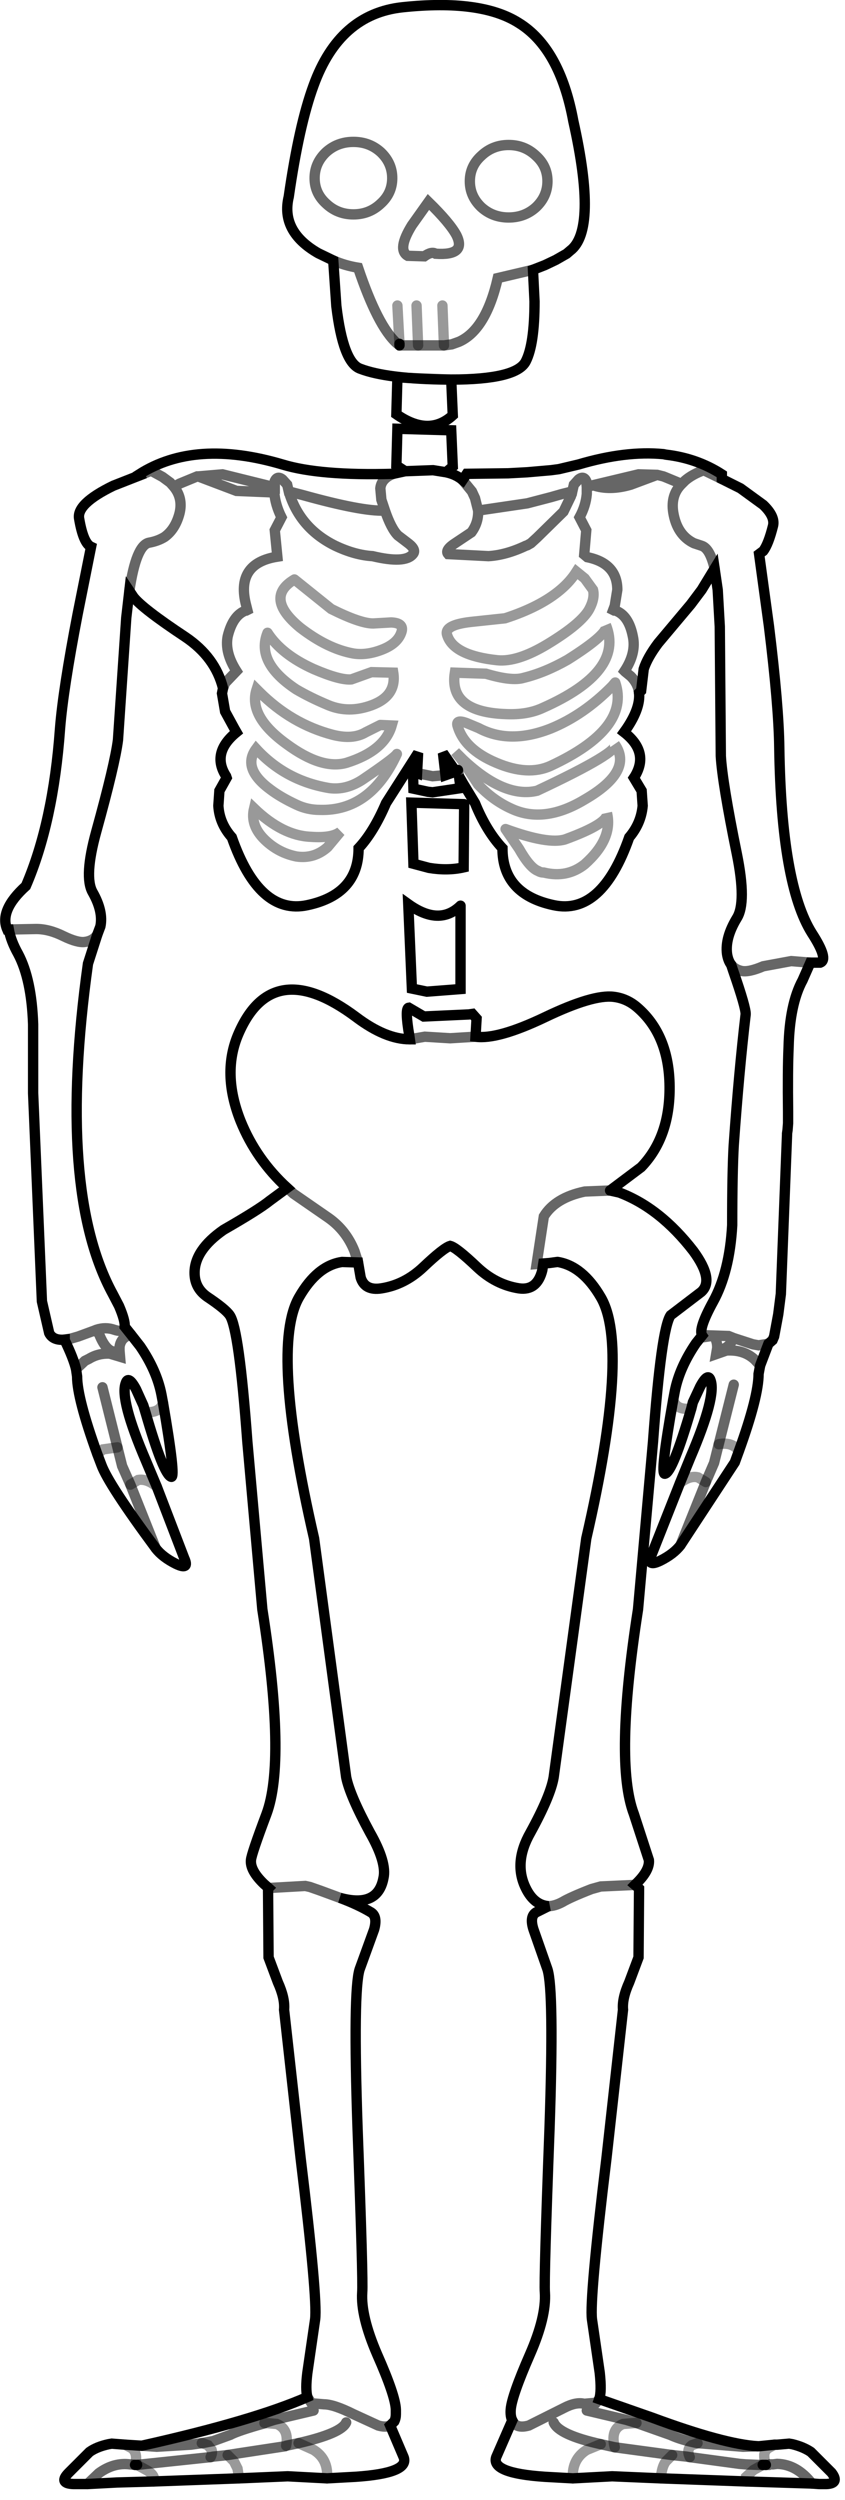 <?xml version="1.0" encoding="UTF-8" standalone="no"?>
<svg xmlns:xlink="http://www.w3.org/1999/xlink" height="241.4px" width="81.65px" xmlns="http://www.w3.org/2000/svg">
  <g transform="matrix(1.0, 0.0, 0.0, 1.0, 42.35, 116.1)">
    <path d="M1.15 -79.45 L0.95 -79.45 Q-4.95 -79.5 -7.55 -80.5 -9.2 -81.1 -9.85 -86.55 L-10.15 -90.95 -11.6 -91.65 Q-15.25 -93.75 -14.45 -97.1 -13.45 -104.05 -12.05 -107.85 -9.55 -114.75 -3.45 -115.4 4.1 -116.2 7.75 -113.9 11.75 -111.45 13.05 -104.4 15.4 -93.9 12.75 -91.9 L12.4 -91.6 11.35 -91.0 10.3 -90.5 9.15 -90.05 9.3 -87.0 Q9.3 -82.85 8.45 -81.2 7.55 -79.45 1.25 -79.45 L1.4 -76.0 Q-0.9 -73.9 -4.05 -76.1 L-3.95 -79.65 1.15 -79.45 1.25 -79.45 1.15 -79.45 M6.8 -102.1 Q5.25 -102.1 4.15 -101.05 3.05 -100.05 3.05 -98.6 3.05 -97.15 4.15 -96.1 5.25 -95.1 6.8 -95.1 8.35 -95.1 9.45 -96.1 10.55 -97.15 10.55 -98.6 10.55 -100.05 9.45 -101.05 8.35 -102.1 6.8 -102.1 M-10.15 -90.95 Q-9.0 -90.45 -7.75 -90.25 -5.85 -84.6 -4.0 -82.95 L-3.75 -82.75 -1.95 -82.75 0.25 -82.75 0.55 -82.75 1.3 -82.85 2.0 -83.1 Q4.6 -84.25 5.75 -89.25 L9.15 -90.05 5.75 -89.25 Q4.6 -84.25 2.0 -83.1 L1.3 -82.85 0.55 -82.75 0.25 -82.75 -1.95 -82.75 -3.75 -82.75 -4.0 -82.95 Q-5.85 -84.6 -7.75 -90.25 -9.0 -90.45 -10.15 -90.95 M0.55 -82.75 L0.4 -86.6 0.55 -82.75 M0.75 -70.5 Q1.7 -70.3 2.35 -69.75 L2.75 -70.35 6.75 -70.4 8.6 -70.5 10.9 -70.7 11.65 -70.8 13.55 -71.25 Q18.1 -72.6 21.75 -72.25 L22.0 -72.2 Q25.0 -71.85 27.4 -70.3 L27.4 -69.85 29.2 -68.95 31.4 -67.35 Q32.55 -66.25 32.35 -65.35 31.9 -63.55 31.4 -62.9 L31.0 -62.6 31.95 -55.65 Q32.9 -47.95 32.95 -43.9 33.15 -30.7 36.1 -26.0 37.75 -23.45 36.9 -23.15 L35.95 -23.15 35.2 -21.45 Q33.95 -19.15 33.85 -15.0 33.75 -12.75 33.8 -8.75 L33.8 -8.55 33.8 -8.45 33.8 -8.3 33.8 -7.85 33.8 -7.75 33.8 -7.65 33.75 -7.0 33.7 -6.65 33.7 -6.55 33.1 8.85 32.85 10.8 32.45 12.95 32.3 13.3 31.9 13.65 31.1 15.75 30.95 16.55 Q30.95 18.75 29.05 24.0 L28.65 25.1 23.4 33.1 Q22.75 33.95 21.45 34.6 20.1 35.25 20.6 34.05 L23.35 27.1 24.35 24.65 Q26.9 18.7 26.3 17.15 26.05 16.4 25.3 17.8 L24.6 19.3 24.45 19.9 Q22.65 26.05 21.9 26.2 21.4 26.35 22.7 19.05 L22.85 18.25 Q23.3 15.95 24.9 13.6 L25.5 12.85 Q25.1 12.25 26.55 9.6 28.15 6.7 28.4 2.2 28.4 -3.0 28.55 -5.55 29.05 -12.6 29.7 -18.15 29.75 -18.75 28.5 -22.35 L28.3 -22.95 Q28.0 -23.35 27.9 -24.0 27.7 -25.55 28.85 -27.45 29.8 -28.95 28.85 -33.65 27.45 -40.5 27.3 -43.1 L27.2 -55.6 27.0 -59.15 26.7 -61.2 25.45 -59.15 24.4 -57.75 21.25 -54.0 Q20.2 -52.6 19.85 -51.5 L19.6 -49.4 19.5 -49.3 19.4 -49.2 Q19.55 -47.75 18.2 -45.75 L17.95 -45.4 Q20.4 -43.5 19.0 -41.15 L18.9 -41.0 19.65 -39.75 19.75 -38.3 Q19.6 -36.6 18.45 -35.25 15.8 -27.7 11.15 -28.7 6.2 -29.75 6.2 -34.2 4.65 -35.85 3.55 -38.55 L2.4 -40.45 2.0 -41.15 2.15 -40.0 -0.55 -39.6 -1.0 -39.65 -2.4 -39.95 -2.45 -41.6 -2.05 -41.45 -1.95 -43.4 -5.05 -38.55 Q-6.25 -35.75 -7.7 -34.2 -7.7 -29.75 -12.65 -28.7 -17.3 -27.7 -19.95 -35.25 -21.15 -36.6 -21.25 -38.3 L-21.15 -39.75 -20.45 -41.0 -20.5 -41.15 Q-21.95 -43.4 -19.5 -45.4 L-19.7 -45.75 -20.6 -47.4 -20.9 -49.15 -20.8 -49.65 Q-21.55 -52.65 -24.45 -54.6 -28.6 -57.35 -29.45 -58.45 L-29.85 -59.05 -30.15 -56.45 -30.95 -44.65 Q-31.25 -42.3 -33.05 -35.8 -34.25 -31.45 -33.4 -29.95 -32.35 -28.1 -32.65 -26.65 L-32.95 -25.85 -33.85 -23.05 Q-36.9 -1.15 -31.45 8.85 L-30.85 10.0 Q-30.25 11.4 -30.3 12.0 L-29.7 12.75 -28.8 13.9 Q-27.2 16.25 -26.75 18.55 L-26.6 19.35 Q-25.35 26.6 -25.8 26.5 -26.55 26.3 -28.3 20.25 L-28.5 19.6 -29.2 18.05 Q-29.95 16.65 -30.2 17.45 -30.8 19.0 -28.25 24.95 L-27.2 27.45 -24.55 34.35 Q-24.0 35.55 -25.35 34.9 -26.65 34.25 -27.3 33.4 -31.85 27.25 -32.55 25.35 L-32.95 24.3 Q-34.9 18.9 -34.9 16.8 L-35.0 16.1 Q-35.25 15.05 -36.1 13.3 L-36.1 13.25 Q-37.15 13.35 -37.55 12.7 L-37.6 12.6 -38.3 9.55 -39.15 -10.55 -39.15 -17.2 Q-39.3 -21.55 -40.6 -24.0 -41.3 -25.25 -41.5 -26.35 L-41.65 -26.35 Q-42.45 -28.2 -39.85 -30.55 -37.2 -36.7 -36.55 -45.75 -36.25 -49.55 -34.85 -56.8 L-33.55 -63.3 Q-34.3 -63.65 -34.7 -66.0 -35.0 -67.45 -31.4 -69.2 L-28.85 -70.2 -28.9 -70.3 Q-23.5 -73.75 -15.05 -71.25 -11.45 -70.15 -4.35 -70.35 L-3.2 -70.6 -4.05 -71.15 -3.95 -74.7 1.25 -74.55 1.4 -71.05 0.75 -70.5 -0.5 -70.7 -3.2 -70.6 -0.5 -70.7 0.75 -70.5 M12.95 -68.65 L11.95 -68.4 11.6 -68.3 10.9 -68.1 8.6 -67.5 3.85 -66.8 Q3.9 -65.65 3.2 -64.7 L1.7 -63.7 Q0.6 -63.0 0.95 -62.6 L4.85 -62.4 Q6.55 -62.5 8.45 -63.4 L8.6 -63.45 8.95 -63.65 9.55 -64.2 12.1 -66.7 12.8 -68.15 12.8 -68.2 12.9 -68.4 12.95 -68.65 13.1 -69.3 13.55 -69.8 Q14.05 -70.2 14.3 -69.65 L14.35 -69.05 14.95 -69.25 14.35 -69.05 14.3 -69.65 Q14.05 -70.2 13.55 -69.8 L13.1 -69.3 12.95 -68.65 M21.15 -70.25 L19.35 -70.3 14.95 -69.25 Q16.55 -68.7 18.6 -69.3 L21.15 -70.25 21.75 -70.1 22.0 -70.0 23.45 -69.4 23.5 -69.35 23.85 -69.7 Q24.55 -70.3 25.65 -70.7 L27.4 -69.85 25.65 -70.7 Q24.55 -70.3 23.85 -69.7 L23.5 -69.35 23.45 -69.4 22.0 -70.0 21.75 -70.1 21.15 -70.25 M14.35 -69.05 L14.35 -68.6 14.35 -68.4 Q14.25 -67.25 13.65 -66.15 L14.3 -64.9 14.1 -62.55 14.4 -62.3 Q17.3 -61.7 17.3 -59.15 L17.05 -57.6 16.9 -57.2 17.0 -57.15 17.1 -57.15 Q18.4 -56.7 18.8 -54.65 19.15 -53.05 18.0 -51.3 L18.05 -51.25 18.6 -50.8 Q19.3 -50.1 19.4 -49.2 19.3 -50.1 18.6 -50.8 L18.05 -51.25 18.0 -51.3 Q19.15 -53.05 18.8 -54.65 18.4 -56.7 17.1 -57.15 L17.0 -57.15 16.9 -57.2 17.05 -57.6 17.3 -59.15 Q17.3 -61.7 14.4 -62.3 L14.1 -62.55 14.3 -64.9 13.65 -66.15 Q14.25 -67.25 14.35 -68.4 L14.35 -68.6 14.35 -69.05 M2.35 -69.75 L3.25 -68.65 3.55 -68.0 3.85 -66.8 3.55 -68.0 3.25 -68.65 2.35 -69.75 M17.1 -50.2 L16.8 -49.85 Q14.05 -47.05 10.85 -45.75 6.9 -44.2 3.9 -45.8 L2.7 -46.3 Q1.7 -46.65 1.85 -46.05 2.5 -43.75 5.6 -42.45 8.65 -41.15 10.85 -42.15 18.6 -45.75 17.1 -50.2 M8.25 -50.65 Q7.1 -50.3 4.6 -51.05 L1.6 -51.15 Q1.0 -47.35 6.5 -47.15 8.6 -47.05 10.1 -47.75 18.0 -51.25 16.2 -55.75 16.55 -54.95 12.5 -52.4 10.3 -51.15 8.25 -50.65 M3.15 -56.05 Q0.55 -55.75 0.85 -54.8 1.45 -52.8 5.7 -52.35 7.65 -52.15 10.55 -53.9 13.85 -55.9 14.6 -57.3 15.15 -58.35 14.95 -59.15 L14.15 -60.25 13.35 -60.9 Q12.75 -59.95 11.8 -59.15 9.85 -57.5 6.45 -56.4 L3.15 -56.05 M23.5 -69.35 Q22.45 -68.3 22.7 -66.65 23.05 -64.45 24.7 -63.65 L25.45 -63.4 Q26.25 -63.15 26.7 -61.2 26.25 -63.15 25.45 -63.4 L24.7 -63.65 Q23.05 -64.45 22.7 -66.65 22.45 -68.3 23.5 -69.35 M14.15 -38.9 Q18.9 -41.65 17.05 -44.25 17.55 -43.5 9.55 -39.75 6.4 -39.0 2.4 -42.75 L1.65 -43.5 2.4 -42.55 3.85 -40.35 Q5.3 -38.8 7.1 -38.0 10.25 -36.55 14.15 -38.9 M1.9 -41.75 L2.0 -41.15 1.9 -41.75 1.7 -41.6 0.7 -41.25 1.7 -41.6 1.9 -41.75 M-2.05 -41.45 L-0.55 -41.15 0.6 -41.25 0.7 -41.25 0.6 -41.25 -0.55 -41.15 -2.05 -41.45 M1.7 -41.6 L0.45 -43.4 0.7 -41.25 0.45 -43.4 1.7 -41.6 M6.5 -36.05 L7.8 -34.15 Q8.85 -32.3 9.65 -32.0 9.9 -31.85 10.2 -31.85 12.45 -31.3 14.15 -32.65 16.9 -35.1 16.3 -37.6 16.5 -36.6 12.25 -35.05 10.6 -34.55 6.5 -36.05 M3.6 -16.0 Q5.75 -15.7 10.35 -17.9 14.95 -20.1 16.95 -19.85 18.2 -19.7 19.2 -18.85 22.3 -16.2 22.35 -11.2 22.4 -6.3 19.6 -3.4 L16.6 -1.15 14.15 -1.05 Q11.3 -0.45 10.2 1.35 L9.5 5.95 10.15 5.9 9.5 5.95 10.2 1.35 Q11.3 -0.45 14.15 -1.05 L16.6 -1.15 17.5 -0.95 Q21.45 0.55 24.65 4.7 26.7 7.5 25.4 8.65 L22.45 10.9 Q21.55 12.2 20.75 23.1 L19.3 39.3 Q17.0 54.05 18.9 59.05 L20.35 63.5 Q20.45 64.5 19.1 65.8 L19.0 65.9 19.35 66.2 19.4 66.25 19.35 72.9 18.45 75.3 Q17.75 76.85 17.85 77.95 L16.25 92.3 Q14.6 105.85 14.85 107.85 L15.6 113.0 Q15.8 114.85 15.55 115.55 L20.7 117.35 Q27.6 119.9 30.85 120.1 L30.95 120.1 31.0 120.1 32.5 119.95 32.75 119.95 33.9 119.85 34.2 119.9 Q35.25 120.15 36.0 120.65 L38.0 122.65 Q38.8 123.7 37.5 123.75 L36.8 123.75 36.15 123.7 36.1 123.7 29.75 123.5 21.5 123.2 16.8 123.0 13.0 123.2 10.3 123.05 Q5.05 122.7 5.6 121.15 L7.15 117.6 Q6.95 117.2 7.0 116.55 7.1 115.25 8.85 111.25 10.45 107.6 10.3 105.25 10.2 104.1 10.75 89.4 11.2 76.1 10.55 74.05 L9.2 70.2 Q8.8 68.95 9.45 68.55 L10.65 67.95 Q9.25 67.85 8.45 66.2 7.25 63.75 8.9 60.85 10.85 57.3 11.15 55.5 L14.3 32.45 Q18.55 14.0 15.7 9.15 13.95 6.15 11.55 5.75 L11.5 5.75 10.75 5.85 10.15 5.9 10.05 6.55 Q9.55 8.55 7.8 8.3 5.55 7.95 3.75 6.25 1.75 4.35 1.15 4.2 0.5 4.4 -1.45 6.25 -3.25 7.95 -5.5 8.3 -7.1 8.55 -7.5 7.25 L-7.75 5.8 -8.1 4.7 Q-8.9 2.7 -10.6 1.5 L-14.0 -0.85 -14.6 -1.4 -14.0 -0.85 -10.6 1.5 Q-8.9 2.7 -8.1 4.7 L-7.75 5.8 -9.3 5.75 Q-11.7 6.1 -13.45 9.15 -16.25 14.0 -12.0 32.45 L-8.9 55.5 Q-8.55 57.25 -6.6 60.85 -4.95 63.75 -5.3 65.25 -5.85 68.15 -9.5 67.15 L-11.4 66.45 -12.4 66.1 -12.85 66.0 -16.4 66.2 -12.85 66.0 -12.4 66.1 -11.4 66.45 -9.5 67.15 Q-7.75 67.8 -6.5 68.55 -5.85 68.95 -6.2 70.2 L-7.6 74.05 Q-8.25 76.1 -7.8 89.4 -7.25 104.1 -7.35 105.25 -7.5 107.55 -5.9 111.25 -4.15 115.2 -4.1 116.55 L-4.1 117.0 Q-4.1 117.4 -4.25 117.7 L-4.65 118.1 Q-5.1 118.3 -5.8 118.1 L-8.2 117.0 Q-10.1 116.05 -11.05 116.05 L-12.25 115.95 -12.65 115.35 -12.25 115.95 -11.05 116.05 Q-10.1 116.05 -8.2 117.0 L-5.8 118.1 Q-5.1 118.3 -4.65 118.1 L-3.35 121.15 Q-2.75 122.7 -8.0 123.05 L-10.75 123.2 -14.55 123.0 -19.25 123.2 -19.4 122.25 -19.75 121.55 -20.35 120.95 -19.75 121.55 -19.4 122.25 -19.25 123.2 -27.5 123.5 Q-27.3 122.9 -28.2 122.4 L-29.1 121.9 -28.2 122.4 Q-27.3 122.9 -27.5 123.5 L-31.05 123.6 -33.9 123.75 -35.25 123.75 Q-36.75 123.7 -35.7 122.65 L-33.7 120.65 Q-33.0 120.15 -31.85 119.9 L-31.55 119.85 -30.25 119.95 -29.6 120.3 Q-29.0 120.8 -29.3 121.9 -29.0 120.8 -29.6 120.3 L-30.25 119.95 -28.65 120.05 Q-17.9 117.65 -12.65 115.35 -12.85 114.6 -12.65 113.0 L-11.9 107.85 Q-11.65 105.85 -13.3 92.3 L-14.9 77.95 Q-14.8 76.85 -15.5 75.3 L-16.4 72.9 -16.45 66.25 -16.4 66.2 -16.85 65.8 Q-18.2 64.5 -18.1 63.5 -18.05 62.9 -16.6 59.05 -14.7 53.95 -17.0 39.3 L-18.45 23.1 Q-19.25 12.2 -20.15 10.9 -20.55 10.3 -22.35 9.1 -23.55 8.25 -23.55 6.8 -23.55 4.6 -20.75 2.65 -17.35 0.7 -16.3 -0.15 L-14.6 -1.4 Q-17.6 -4.15 -19.1 -7.85 -20.95 -12.5 -19.3 -16.3 -16.0 -23.9 -7.95 -17.9 -5.1 -15.75 -2.75 -15.75 L-2.8 -16.1 Q-3.25 -18.75 -2.85 -18.8 L-1.4 -17.95 2.95 -18.15 3.3 -18.2 3.7 -17.75 3.6 -16.0 1.15 -15.85 -1.3 -16.0 -2.75 -15.75 -1.3 -16.0 1.15 -15.85 3.6 -16.0 M2.5 -38.45 L2.45 -32.35 Q0.9 -32.0 -0.9 -32.3 L-2.4 -32.7 -2.6 -38.6 2.5 -38.45 M28.3 -22.95 Q28.65 -22.5 29.3 -22.35 30.0 -22.2 31.4 -22.8 L34.1 -23.3 35.95 -23.15 34.1 -23.3 31.4 -22.8 Q30.0 -22.2 29.3 -22.35 28.65 -22.5 28.3 -22.95 M2.15 -28.65 L2.15 -20.6 -1.1 -20.35 -2.55 -20.65 -2.9 -28.8 Q0.1 -26.65 2.15 -28.65 M25.5 12.85 L25.75 13.0 26.4 12.9 26.55 12.85 28.05 12.9 28.55 13.1 28.05 12.9 26.55 12.85 Q26.95 13.25 26.95 14.0 L26.95 14.05 Q27.85 14.45 28.55 13.1 L30.4 13.7 30.95 13.8 31.9 13.65 30.95 13.8 30.4 13.7 28.55 13.1 Q27.85 14.45 26.95 14.05 L26.95 14.0 Q26.95 13.25 26.55 12.85 L26.4 12.9 25.75 13.0 25.5 12.85 M26.95 14.05 L26.85 14.65 27.85 14.3 Q29.55 14.2 30.6 15.2 L31.1 15.75 30.6 15.2 Q29.55 14.2 27.85 14.3 L26.85 14.65 26.95 14.05 M27.1 23.35 Q28.4 23.1 29.05 24.0 28.4 23.1 27.1 23.35 L28.55 17.6 27.1 23.35 26.65 25.15 25.85 27.0 23.4 33.1 25.85 27.0 26.65 25.15 27.1 23.35 M22.7 19.05 Q23.0 20.1 24.45 19.9 23.0 20.1 22.7 19.05 M23.35 27.1 Q24.3 26.35 25.1 26.55 L25.85 27.0 25.1 26.55 Q24.3 26.35 23.35 27.1 M19.0 65.9 L15.7 66.05 14.8 66.3 Q12.75 67.1 12.0 67.55 11.25 67.95 10.65 67.95 11.25 67.95 12.0 67.55 12.75 67.1 14.8 66.3 L15.7 66.05 19.0 65.9 M21.5 123.2 Q21.6 122.05 22.0 121.55 L22.6 120.95 22.0 121.55 Q21.6 122.05 21.5 123.2 M19.15 117.85 L22.4 119.0 Q23.5 119.5 25.05 119.8 23.5 119.5 22.4 119.0 L19.15 117.85 17.85 117.95 Q16.6 118.45 17.05 120.2 16.6 118.45 17.85 117.95 L19.15 117.85 18.15 117.55 14.35 116.65 18.15 117.55 19.15 117.85 M24.3 121.15 L24.0 121.1 22.6 120.95 17.05 120.2 22.6 120.95 24.0 121.1 24.3 121.15 Q23.95 120.4 24.5 120.0 L25.05 119.8 24.5 120.0 Q23.95 120.4 24.3 121.15 L29.1 121.8 29.7 121.85 30.95 121.9 31.35 121.9 30.45 122.4 29.75 123.05 29.75 123.5 29.75 123.05 30.45 122.4 31.35 121.9 30.95 121.9 29.7 121.85 29.1 121.8 24.3 121.15 M30.85 120.1 L29.45 120.15 25.05 119.8 29.45 120.15 30.85 120.1 M31.65 121.9 L31.35 121.9 31.65 121.9 31.55 121.65 31.5 121.15 31.5 120.9 Q31.55 120.55 31.85 120.3 L32.5 119.95 31.85 120.3 Q31.55 120.55 31.5 120.9 L31.5 121.15 31.55 121.65 31.65 121.9 31.95 121.9 32.05 121.85 32.35 121.85 32.75 121.8 Q34.65 121.85 36.1 123.7 34.65 121.85 32.75 121.8 L32.35 121.85 32.05 121.85 31.95 121.9 31.65 121.9 M36.1 123.7 L36.8 123.75 36.1 123.7 M7.15 117.6 Q7.5 118.45 8.75 118.1 L12.15 116.4 Q13.3 115.8 14.1 116.0 L15.25 115.9 15.55 115.55 15.25 115.9 14.1 116.0 Q13.3 115.8 12.15 116.4 L8.75 118.1 Q7.5 118.45 7.15 117.6 M13.0 123.2 Q12.9 121.35 14.35 120.45 L15.7 119.9 14.35 120.45 Q12.9 121.35 13.0 123.2 M17.05 120.2 L15.7 119.9 Q11.65 119.0 11.15 117.8 11.65 119.0 15.7 119.9 L17.05 120.2 M-5.55 -101.4 Q-6.65 -102.4 -8.2 -102.4 -9.75 -102.4 -10.85 -101.4 -11.95 -100.35 -11.95 -98.9 -11.95 -97.45 -10.85 -96.45 -9.75 -95.4 -8.2 -95.4 -6.65 -95.4 -5.55 -96.45 -4.45 -97.45 -4.45 -98.9 -4.45 -100.35 -5.55 -101.4 M-2.55 -94.35 Q-4.0 -92.0 -2.95 -91.4 L-1.35 -91.35 Q-0.65 -91.85 -0.25 -91.6 2.75 -91.4 1.75 -93.4 1.1 -94.6 -0.95 -96.6 L-2.55 -94.35 M-3.75 -82.75 L-3.75 -82.9 -3.75 -82.75 M-1.95 -82.75 L-2.1 -86.6 -1.95 -82.75 M-3.75 -82.9 L-3.95 -86.6 -3.75 -82.9 M-14.45 -68.65 L-14.6 -69.3 -15.05 -69.8 Q-15.55 -70.2 -15.8 -69.65 L-15.8 -69.05 -20.85 -70.3 -23.2 -70.1 -23.3 -70.1 -25.0 -69.4 -25.55 -69.1 -25.9 -69.5 -26.65 -70.05 -27.75 -70.65 -28.85 -70.2 -27.75 -70.65 -26.65 -70.05 -25.9 -69.5 -25.55 -69.1 -25.0 -69.4 -23.3 -70.1 -23.2 -70.1 -20.85 -70.3 -15.8 -69.05 -15.8 -69.65 Q-15.55 -70.2 -15.05 -69.8 L-14.6 -69.3 -14.45 -68.65 Q-13.4 -65.1 -9.95 -63.4 -8.05 -62.5 -6.35 -62.4 -3.2 -61.65 -2.45 -62.6 -2.1 -63.0 -2.85 -63.6 L-3.9 -64.4 Q-4.55 -65.05 -5.15 -66.8 L-5.2 -66.8 Q-7.35 -66.7 -13.1 -68.3 L-14.45 -68.65 M-20.8 -49.65 L-20.6 -50.15 -19.5 -51.3 Q-20.65 -53.1 -20.35 -54.65 -19.85 -56.7 -18.6 -57.15 L-18.55 -57.15 -18.45 -57.2 -18.55 -57.6 Q-19.65 -61.7 -15.55 -62.35 L-15.8 -64.9 -15.15 -66.15 Q-15.75 -67.35 -15.85 -68.55 L-15.8 -69.05 -15.85 -68.55 Q-15.75 -67.35 -15.15 -66.15 L-15.8 -64.9 -15.55 -62.35 Q-19.65 -61.7 -18.55 -57.6 L-18.45 -57.2 -18.55 -57.15 -18.6 -57.15 Q-19.85 -56.7 -20.35 -54.65 -20.65 -53.1 -19.5 -51.3 L-20.6 -50.15 -20.8 -49.65 M-25.55 -69.1 Q-24.65 -68.0 -25.0 -66.55 -25.4 -65.0 -26.45 -64.25 -27.1 -63.85 -27.95 -63.7 -29.2 -63.45 -29.85 -59.05 -29.2 -63.45 -27.95 -63.7 -27.1 -63.85 -26.45 -64.25 -25.4 -65.0 -25.0 -66.55 -24.65 -68.0 -25.55 -69.1 M-4.35 -70.35 Q-5.5 -69.9 -5.6 -68.95 L-5.5 -67.85 -5.15 -66.8 -5.5 -67.85 -5.6 -68.95 Q-5.5 -69.9 -4.35 -70.35 M-15.85 -68.55 L-19.5 -68.7 -23.2 -70.1 -19.5 -68.7 -15.85 -68.55 M-16.75 -35.0 Q-15.45 -33.75 -13.7 -33.4 -12.0 -33.15 -10.7 -34.3 L-9.45 -35.8 Q-10.25 -35.15 -12.3 -35.3 -15.05 -35.4 -17.8 -38.05 -18.2 -36.4 -16.75 -35.0 M-4.0 -43.3 Q-4.25 -42.9 -7.35 -40.8 -8.9 -39.8 -10.5 -40.0 -14.75 -40.7 -17.6 -43.8 -19.0 -41.9 -16.2 -39.85 -15.2 -39.1 -13.7 -38.4 -12.65 -37.9 -11.45 -37.9 -6.55 -37.75 -4.0 -43.3 M-5.6 -46.1 L-7.0 -45.4 Q-8.25 -44.65 -10.2 -45.15 -14.2 -46.2 -17.3 -49.3 L-17.55 -49.55 Q-18.4 -46.95 -14.65 -44.25 -11.25 -41.75 -8.85 -42.45 -5.2 -43.6 -4.5 -46.05 L-5.6 -46.1 M-16.5 -55.0 Q-17.65 -52.15 -13.75 -49.55 -12.4 -48.75 -10.6 -48.0 -8.65 -47.2 -6.45 -48.0 -4.0 -48.9 -4.35 -51.15 L-6.45 -51.2 -8.4 -50.5 Q-9.5 -50.4 -12.05 -51.5 -15.15 -52.9 -16.5 -55.0 M-13.9 -60.15 Q-16.85 -58.4 -13.35 -55.5 -10.7 -53.45 -8.2 -53.0 -6.95 -52.8 -5.5 -53.35 -3.9 -53.95 -3.55 -55.1 -3.3 -55.95 -4.55 -56.0 L-6.3 -55.9 Q-7.55 -55.9 -10.35 -57.3 L-13.9 -60.15 M-32.95 -25.85 Q-33.35 -25.25 -34.15 -25.15 -34.85 -25.05 -36.2 -25.7 -37.6 -26.4 -38.85 -26.4 L-41.5 -26.35 -38.85 -26.4 Q-37.6 -26.4 -36.2 -25.7 -34.85 -25.05 -34.15 -25.15 -33.35 -25.25 -32.95 -25.85 M-29.7 12.75 L-30.15 12.95 Q-30.7 13.25 -30.8 13.95 L-30.8 14.3 -30.75 14.9 -31.75 14.6 Q-32.85 14.55 -33.75 15.1 L-34.15 15.3 -35.0 16.1 -34.15 15.3 -33.75 15.1 Q-32.85 14.55 -31.75 14.6 L-30.75 14.9 -30.8 14.3 Q-31.95 14.85 -32.8 12.65 L-32.85 12.55 -33.0 12.5 -33.3 12.4 -33.0 12.5 -32.85 12.55 -32.8 12.65 Q-31.95 14.85 -30.8 14.3 L-30.8 13.95 Q-30.7 13.25 -30.15 12.95 L-29.7 12.75 M-30.3 12.0 L-30.45 12.3 Q-30.7 12.5 -31.3 12.3 -32.15 12.0 -33.05 12.3 L-33.3 12.4 -34.8 12.95 -35.5 13.15 -36.1 13.25 -35.5 13.15 -34.8 12.95 -33.3 12.4 -33.05 12.3 Q-32.15 12.0 -31.3 12.3 -30.7 12.5 -30.45 12.3 L-30.3 12.0 M-31.0 23.65 L-32.4 23.85 -32.95 24.3 -32.4 23.85 -31.0 23.65 -32.45 17.85 -31.0 23.65 -30.55 25.45 -29.75 27.25 -27.3 33.4 -29.75 27.25 -30.55 25.45 -31.0 23.65 M-26.6 19.35 Q-26.9 20.35 -28.3 20.25 -26.9 20.35 -26.6 19.35 M-27.2 27.45 Q-28.15 26.65 -29.0 26.8 L-29.75 27.25 -29.0 26.8 Q-28.15 26.65 -27.2 27.45 M-14.7 120.05 Q-14.4 118.45 -15.6 117.95 L-16.8 117.85 -15.6 117.95 Q-14.4 118.45 -14.7 120.05 L-13.5 119.8 Q-9.35 118.85 -8.9 117.8 -9.35 118.85 -13.5 119.8 L-14.7 120.05 -14.8 120.1 -19.4 120.8 -20.35 120.95 -20.8 121.0 -21.75 121.1 -22.0 121.15 -21.75 121.1 -20.8 121.0 -20.35 120.95 -19.4 120.8 -14.8 120.1 -14.7 120.05 M-13.5 119.8 L-12.05 120.45 Q-10.6 121.35 -10.75 123.2 -10.6 121.35 -12.05 120.45 L-13.5 119.8 M-12.05 116.65 L-15.85 117.55 -16.8 117.85 -16.85 117.9 Q-19.35 118.6 -20.1 119.0 L-21.75 119.6 -22.8 119.8 -21.75 119.6 -20.1 119.0 Q-19.35 118.6 -16.85 117.9 L-16.8 117.85 -15.85 117.55 -12.05 116.65 M-29.3 121.9 L-29.8 121.85 Q-31.35 121.65 -32.8 122.7 L-33.9 123.75 -32.8 122.7 Q-31.35 121.65 -29.8 121.85 L-29.3 121.9 -29.1 121.9 -29.3 121.9 M-28.65 120.05 L-27.2 120.15 -23.9 119.95 -22.85 119.8 -23.9 119.95 -27.2 120.15 -28.65 120.05 M-22.0 121.15 L-29.1 121.9 -22.0 121.15 Q-21.8 120.75 -21.9 120.45 L-22.25 120.0 -22.8 119.8 -22.85 119.8 -22.8 119.8 -22.25 120.0 -21.9 120.45 Q-21.8 120.75 -22.0 121.15" fill="#ffffff" fill-opacity="0.0" fill-rule="evenodd" stroke="none"/>
    <path d="M1.15 -79.45 L0.95 -79.45 Q-4.95 -79.5 -7.55 -80.5 -9.2 -81.1 -9.85 -86.55 L-10.15 -90.95 -11.6 -91.65 Q-15.25 -93.75 -14.45 -97.1 -13.45 -104.05 -12.05 -107.85 -9.55 -114.75 -3.45 -115.4 4.1 -116.2 7.75 -113.9 11.75 -111.45 13.05 -104.4 15.4 -93.9 12.75 -91.9 L12.4 -91.6 11.35 -91.0 10.3 -90.5 9.15 -90.05 9.3 -87.0 Q9.3 -82.85 8.45 -81.2 7.55 -79.45 1.25 -79.45 L1.4 -76.0 Q-0.9 -73.9 -4.05 -76.1 L-3.95 -79.65 M1.15 -79.45 L1.25 -79.45 M0.75 -70.5 Q1.7 -70.3 2.35 -69.75 L2.75 -70.35 6.75 -70.4 8.6 -70.5 10.9 -70.7 11.65 -70.8 13.55 -71.25 Q18.1 -72.6 21.75 -72.25 L22.0 -72.2 Q25.0 -71.85 27.4 -70.3 L27.4 -69.85 29.2 -68.95 31.4 -67.35 Q32.55 -66.25 32.35 -65.35 31.9 -63.55 31.4 -62.9 L31.0 -62.6 31.95 -55.65 Q32.9 -47.95 32.95 -43.9 33.15 -30.7 36.1 -26.0 37.75 -23.45 36.9 -23.15 L35.95 -23.15 35.2 -21.45 Q33.95 -19.15 33.85 -15.0 33.75 -12.75 33.8 -8.75 L33.8 -8.55 33.8 -8.45 33.8 -8.3 33.8 -7.85 33.8 -7.75 33.8 -7.65 33.75 -7.0 33.7 -6.65 33.7 -6.55 33.1 8.85 32.85 10.8 32.45 12.95 32.3 13.3 31.9 13.65 31.1 15.75 30.95 16.55 Q30.95 18.75 29.05 24.0 L28.65 25.1 23.4 33.1 Q22.75 33.95 21.45 34.6 20.1 35.25 20.6 34.05 L23.35 27.1 24.35 24.65 Q26.9 18.7 26.3 17.15 26.05 16.4 25.3 17.8 L24.6 19.3 24.45 19.9 Q22.65 26.05 21.9 26.2 21.4 26.35 22.7 19.05 L22.85 18.25 Q23.3 15.95 24.9 13.6 L25.5 12.85 Q25.1 12.25 26.55 9.6 28.15 6.7 28.4 2.2 28.4 -3.0 28.55 -5.55 29.05 -12.6 29.7 -18.15 29.75 -18.75 28.5 -22.35 L28.3 -22.95 Q28.0 -23.35 27.9 -24.0 27.7 -25.55 28.85 -27.45 29.8 -28.95 28.85 -33.65 27.45 -40.5 27.3 -43.1 L27.2 -55.6 27.0 -59.15 26.7 -61.2 25.45 -59.15 24.4 -57.75 21.25 -54.0 Q20.2 -52.6 19.85 -51.5 L19.6 -49.4 19.5 -49.3 19.4 -49.2 Q19.55 -47.75 18.2 -45.75 L17.95 -45.4 Q20.4 -43.5 19.0 -41.15 L18.9 -41.0 19.65 -39.75 19.75 -38.3 Q19.6 -36.6 18.45 -35.25 15.8 -27.7 11.15 -28.7 6.2 -29.75 6.2 -34.2 4.65 -35.85 3.55 -38.55 L2.4 -40.45 2.0 -41.15 2.15 -40.0 -0.55 -39.6 -1.0 -39.65 -2.4 -39.95 -2.45 -41.6 -2.05 -41.45 -1.95 -43.4 -5.05 -38.55 Q-6.25 -35.75 -7.7 -34.2 -7.7 -29.75 -12.65 -28.7 -17.3 -27.7 -19.95 -35.25 -21.15 -36.6 -21.25 -38.3 L-21.15 -39.75 -20.45 -41.0 -20.5 -41.15 Q-21.95 -43.4 -19.5 -45.4 L-19.7 -45.75 -20.6 -47.4 -20.9 -49.15 -20.8 -49.65 Q-21.55 -52.65 -24.45 -54.6 -28.6 -57.35 -29.45 -58.45 L-29.85 -59.05 -30.15 -56.45 -30.95 -44.65 Q-31.25 -42.3 -33.05 -35.8 -34.25 -31.45 -33.4 -29.95 -32.35 -28.1 -32.65 -26.65 L-32.95 -25.85 -33.85 -23.05 Q-36.9 -1.15 -31.45 8.85 L-30.85 10.0 Q-30.25 11.4 -30.3 12.0 L-29.7 12.75 -28.8 13.9 Q-27.2 16.25 -26.75 18.55 L-26.6 19.35 Q-25.35 26.6 -25.8 26.5 -26.55 26.3 -28.3 20.25 L-28.5 19.6 -29.2 18.05 Q-29.95 16.65 -30.2 17.45 -30.8 19.0 -28.25 24.95 L-27.2 27.45 -24.55 34.35 Q-24.0 35.55 -25.35 34.9 -26.65 34.25 -27.3 33.4 -31.85 27.25 -32.55 25.35 L-32.95 24.3 Q-34.9 18.9 -34.9 16.8 L-35.0 16.1 Q-35.25 15.05 -36.1 13.3 L-36.1 13.25 Q-37.15 13.35 -37.55 12.7 L-37.6 12.6 -38.3 9.55 -39.15 -10.55 -39.15 -17.2 Q-39.3 -21.55 -40.6 -24.0 -41.3 -25.25 -41.5 -26.35 L-41.65 -26.35 Q-42.45 -28.2 -39.85 -30.55 -37.2 -36.7 -36.55 -45.75 -36.25 -49.55 -34.85 -56.8 L-33.55 -63.3 Q-34.3 -63.65 -34.7 -66.0 -35.0 -67.45 -31.4 -69.2 L-28.85 -70.2 -28.9 -70.3 Q-23.5 -73.75 -15.05 -71.25 -11.45 -70.15 -4.35 -70.35 L-3.2 -70.6 -4.05 -71.15 -3.95 -74.7 1.25 -74.55 1.4 -71.05 0.75 -70.5 -0.5 -70.7 -3.2 -70.6 M1.9 -41.75 L1.7 -41.6 0.7 -41.25 0.45 -43.4 1.7 -41.6 M2.5 -38.45 L-2.6 -38.6 -2.4 -32.7 -0.9 -32.3 Q0.9 -32.0 2.45 -32.35 L2.5 -38.45 M16.6 -1.15 L19.6 -3.4 Q22.4 -6.3 22.35 -11.2 22.3 -16.2 19.2 -18.85 18.2 -19.7 16.95 -19.85 14.95 -20.1 10.35 -17.9 5.75 -15.7 3.6 -16.0 L3.7 -17.75 3.3 -18.2 2.95 -18.15 -1.4 -17.95 -2.85 -18.8 Q-3.25 -18.75 -2.8 -16.1 L-2.75 -15.75 Q-5.1 -15.75 -7.95 -17.9 -16.0 -23.9 -19.3 -16.3 -20.95 -12.5 -19.1 -7.85 -17.6 -4.15 -14.6 -1.4 L-16.3 -0.15 Q-17.35 0.7 -20.75 2.65 -23.55 4.6 -23.55 6.8 -23.55 8.25 -22.35 9.1 -20.55 10.3 -20.15 10.9 -19.25 12.2 -18.45 23.1 L-17.0 39.3 Q-14.7 53.95 -16.6 59.05 -18.05 62.9 -18.1 63.5 -18.2 64.5 -16.85 65.8 L-16.4 66.2 -16.45 66.25 -16.4 72.9 -15.5 75.3 Q-14.8 76.85 -14.9 77.95 L-13.3 92.3 Q-11.65 105.85 -11.9 107.85 L-12.65 113.0 Q-12.85 114.6 -12.65 115.35 -17.9 117.65 -28.65 120.05 L-30.25 119.95 -31.55 119.85 -31.85 119.9 Q-33.0 120.15 -33.7 120.65 L-35.7 122.65 Q-36.75 123.7 -35.25 123.75 L-33.9 123.75 -31.05 123.6 -27.5 123.5 -19.25 123.2 -14.55 123.0 -10.75 123.2 -8.0 123.05 Q-2.75 122.7 -3.35 121.15 L-4.65 118.1 -4.25 117.7 Q-4.1 117.4 -4.1 117.0 L-4.1 116.55 Q-4.15 115.2 -5.9 111.25 -7.5 107.55 -7.35 105.25 -7.25 104.1 -7.8 89.4 -8.25 76.1 -7.6 74.05 L-6.2 70.2 Q-5.85 68.95 -6.5 68.55 -7.75 67.8 -9.5 67.15 -5.85 68.15 -5.3 65.25 -4.95 63.75 -6.6 60.85 -8.55 57.25 -8.9 55.5 L-12.0 32.45 Q-16.25 14.0 -13.45 9.15 -11.7 6.1 -9.3 5.75 L-7.75 5.8 -7.5 7.25 Q-7.1 8.55 -5.5 8.3 -3.25 7.95 -1.45 6.25 0.5 4.4 1.15 4.2 1.75 4.35 3.75 6.25 5.55 7.95 7.8 8.3 9.55 8.55 10.05 6.55 L10.15 5.9 10.75 5.85 11.5 5.75 11.55 5.75 Q13.95 6.15 15.7 9.15 18.55 14.0 14.3 32.45 L11.15 55.5 Q10.85 57.3 8.9 60.85 7.25 63.75 8.45 66.2 9.25 67.85 10.65 67.95 L9.45 68.55 Q8.8 68.95 9.2 70.2 L10.55 74.05 Q11.2 76.1 10.75 89.4 10.2 104.1 10.3 105.25 10.45 107.6 8.85 111.25 7.1 115.25 7.0 116.55 6.95 117.2 7.15 117.6 L5.6 121.15 Q5.05 122.7 10.3 123.05 L13.0 123.2 16.8 123.0 21.5 123.2 29.75 123.5 36.1 123.7 36.15 123.7 36.8 123.75 36.1 123.7 M16.6 -1.15 L17.5 -0.95 Q21.45 0.55 24.65 4.7 26.7 7.5 25.4 8.65 L22.45 10.9 Q21.55 12.2 20.75 23.1 L19.3 39.3 Q17.0 54.05 18.9 59.05 L20.35 63.5 Q20.45 64.5 19.1 65.8 L19.0 65.9 19.35 66.2 19.4 66.25 19.35 72.9 18.45 75.3 Q17.75 76.85 17.85 77.95 L16.25 92.3 Q14.6 105.85 14.85 107.85 L15.6 113.0 Q15.8 114.85 15.55 115.55 L20.7 117.35 Q27.6 119.9 30.85 120.1 L30.95 120.1 31.0 120.1 32.5 119.95 32.75 119.95 33.9 119.85 34.2 119.9 Q35.25 120.15 36.0 120.65 L38.0 122.65 Q38.8 123.7 37.5 123.75 L36.8 123.75 M2.15 -28.65 Q0.1 -26.65 -2.9 -28.8 L-2.55 -20.65 -1.1 -20.35 2.15 -20.6 2.15 -28.65 M31.35 121.9 L31.65 121.9 M-3.75 -82.9 L-3.75 -82.75 M-29.3 121.9 L-29.1 121.9" fill="none" stroke="#000000" stroke-linecap="round" stroke-linejoin="miter-clip" stroke-miterlimit="3.0" stroke-width="1.0"/>
    <path d="M-3.95 -79.65 L1.15 -79.45 M6.8 -102.1 Q8.35 -102.1 9.45 -101.05 10.55 -100.05 10.55 -98.6 10.55 -97.15 9.45 -96.1 8.35 -95.1 6.8 -95.1 5.25 -95.1 4.15 -96.1 3.05 -97.15 3.05 -98.6 3.05 -100.05 4.15 -101.05 5.25 -102.1 6.8 -102.1 M9.15 -90.05 L5.75 -89.25 Q4.6 -84.25 2.0 -83.1 L1.3 -82.85 0.55 -82.75 0.25 -82.75 -1.95 -82.75 -3.75 -82.75 -4.0 -82.95 Q-5.85 -84.6 -7.75 -90.25 -9.0 -90.45 -10.15 -90.95 M12.95 -68.65 L11.95 -68.4 11.6 -68.3 10.9 -68.1 8.6 -67.5 3.85 -66.8 Q3.9 -65.65 3.2 -64.7 L1.7 -63.7 Q0.6 -63.0 0.95 -62.6 L4.85 -62.4 Q6.55 -62.5 8.45 -63.4 L8.6 -63.45 8.95 -63.65 9.55 -64.2 12.1 -66.7 12.8 -68.15 12.8 -68.2 12.9 -68.4 12.95 -68.65 13.1 -69.3 13.55 -69.8 Q14.05 -70.2 14.3 -69.65 L14.35 -69.05 14.95 -69.25 19.35 -70.3 21.15 -70.25 21.75 -70.1 22.0 -70.0 23.45 -69.4 23.5 -69.35 23.85 -69.7 Q24.55 -70.3 25.65 -70.7 L27.4 -69.85 M19.4 -49.2 Q19.3 -50.1 18.6 -50.8 L18.05 -51.25 18.0 -51.3 Q19.15 -53.05 18.8 -54.65 18.4 -56.7 17.1 -57.15 L17.0 -57.15 16.9 -57.2 17.05 -57.6 17.3 -59.15 Q17.3 -61.7 14.4 -62.3 L14.1 -62.55 14.3 -64.9 13.65 -66.15 Q14.25 -67.25 14.35 -68.4 L14.35 -68.6 14.35 -69.05 M14.95 -69.25 Q16.55 -68.7 18.6 -69.3 L21.15 -70.25 M3.85 -66.8 L3.55 -68.0 3.25 -68.65 2.35 -69.75 M26.7 -61.2 Q26.25 -63.15 25.45 -63.4 L24.7 -63.65 Q23.05 -64.45 22.7 -66.65 22.45 -68.3 23.5 -69.35 M2.0 -41.15 L1.9 -41.75 M0.7 -41.25 L0.6 -41.25 -0.55 -41.15 -2.05 -41.45 M3.6 -16.0 L1.15 -15.85 -1.3 -16.0 -2.75 -15.75 M-14.6 -1.4 L-14.0 -0.85 -10.6 1.5 Q-8.9 2.7 -8.1 4.7 L-7.75 5.8 M10.15 5.9 L9.5 5.95 10.2 1.35 Q11.3 -0.45 14.15 -1.05 L16.6 -1.15 M35.95 -23.15 L34.1 -23.3 31.4 -22.8 Q30.0 -22.2 29.3 -22.35 28.65 -22.5 28.3 -22.95 M28.55 13.1 L28.05 12.9 26.55 12.85 Q26.95 13.25 26.95 14.0 L26.95 14.05 Q27.85 14.45 28.55 13.1 L30.4 13.7 30.95 13.8 31.9 13.65 M31.1 15.75 L30.6 15.2 Q29.55 14.2 27.85 14.3 L26.85 14.65 26.95 14.05 M26.55 12.85 L26.4 12.9 25.75 13.0 25.5 12.85 M27.1 23.35 L26.65 25.15 25.85 27.0 23.4 33.1 M28.55 17.6 L27.1 23.35 M10.65 67.95 Q11.25 67.95 12.0 67.55 12.75 67.1 14.8 66.3 L15.7 66.05 19.0 65.9 M25.05 119.8 Q23.5 119.5 22.4 119.0 L19.15 117.85 18.15 117.55 14.35 116.65 M17.05 120.2 L22.6 120.95 24.0 121.1 24.3 121.15 29.1 121.8 29.7 121.85 30.95 121.9 31.35 121.9 M25.05 119.8 L29.45 120.15 30.85 120.1 M36.1 123.7 Q34.65 121.85 32.75 121.8 L32.35 121.85 32.05 121.85 31.95 121.9 31.65 121.9 M15.55 115.55 L15.25 115.9 14.1 116.0 Q13.3 115.8 12.15 116.4 L8.75 118.1 Q7.5 118.45 7.15 117.6 M11.15 117.8 Q11.65 119.0 15.7 119.9 L17.05 120.2 M-5.55 -101.4 Q-4.45 -100.35 -4.45 -98.9 -4.45 -97.45 -5.55 -96.45 -6.65 -95.4 -8.2 -95.4 -9.75 -95.4 -10.85 -96.45 -11.95 -97.45 -11.95 -98.9 -11.95 -100.35 -10.85 -101.4 -9.75 -102.4 -8.2 -102.4 -6.65 -102.4 -5.55 -101.4 M-2.55 -94.35 Q-4.0 -92.0 -2.95 -91.4 L-1.35 -91.35 Q-0.65 -91.85 -0.25 -91.6 2.75 -91.4 1.75 -93.4 1.1 -94.6 -0.95 -96.6 L-2.55 -94.35 M-28.85 -70.2 L-27.75 -70.65 -26.65 -70.05 -25.9 -69.5 -25.55 -69.1 -25.0 -69.4 -23.3 -70.1 -23.2 -70.1 -20.85 -70.3 -15.8 -69.05 -15.8 -69.65 Q-15.55 -70.2 -15.05 -69.8 L-14.6 -69.3 -14.45 -68.65 -13.1 -68.3 Q-7.35 -66.7 -5.2 -66.8 L-5.15 -66.8 -5.5 -67.85 -5.6 -68.95 Q-5.5 -69.9 -4.35 -70.35 M-29.85 -59.05 Q-29.2 -63.45 -27.95 -63.7 -27.1 -63.85 -26.45 -64.25 -25.4 -65.0 -25.0 -66.55 -24.65 -68.0 -25.55 -69.1 M-15.8 -69.05 L-15.85 -68.55 Q-15.75 -67.35 -15.15 -66.15 L-15.8 -64.9 -15.55 -62.35 Q-19.65 -61.7 -18.55 -57.6 L-18.45 -57.2 -18.55 -57.15 -18.6 -57.15 Q-19.85 -56.7 -20.35 -54.65 -20.65 -53.1 -19.5 -51.3 L-20.6 -50.15 -20.8 -49.65 M-5.15 -66.8 Q-4.55 -65.05 -3.9 -64.4 L-2.85 -63.6 Q-2.1 -63.0 -2.45 -62.6 -3.2 -61.65 -6.35 -62.4 -8.05 -62.5 -9.95 -63.4 -13.4 -65.1 -14.45 -68.65 M-23.2 -70.1 L-19.5 -68.7 -15.85 -68.55 M-41.5 -26.35 L-38.85 -26.4 Q-37.6 -26.4 -36.2 -25.7 -34.85 -25.05 -34.15 -25.15 -33.35 -25.25 -32.95 -25.85 M-16.4 66.2 L-12.85 66.0 -12.4 66.1 -11.4 66.45 -9.5 67.15 M-36.1 13.25 L-35.5 13.15 -34.8 12.95 -33.3 12.4 -33.05 12.3 Q-32.15 12.0 -31.3 12.3 -30.7 12.5 -30.45 12.3 L-30.3 12.0 M-35.0 16.1 L-34.15 15.3 -33.75 15.1 Q-32.85 14.55 -31.75 14.6 L-30.75 14.9 -30.8 14.3 Q-31.95 14.85 -32.8 12.65 L-32.85 12.55 -33.0 12.5 -33.3 12.4 M-30.8 14.3 L-30.8 13.95 Q-30.7 13.25 -30.15 12.95 L-29.7 12.75 M-31.0 23.65 L-32.45 17.85 M-27.3 33.4 L-29.75 27.25 -30.55 25.45 -31.0 23.65 M-12.65 115.35 L-12.25 115.95 -11.05 116.05 Q-10.1 116.05 -8.2 117.0 L-5.8 118.1 Q-5.1 118.3 -4.65 118.1 M-14.7 120.05 L-13.5 119.8 Q-9.35 118.85 -8.9 117.8 M-22.8 119.8 L-21.75 119.6 -20.1 119.0 Q-19.35 118.6 -16.85 117.9 L-16.8 117.85 -15.85 117.55 -12.05 116.65 M-22.0 121.15 L-21.75 121.1 -20.8 121.0 -20.35 120.95 -19.4 120.8 -14.8 120.1 -14.7 120.05 M-33.9 123.75 L-32.8 122.7 Q-31.35 121.65 -29.8 121.85 L-29.3 121.9 M-22.85 119.8 L-23.9 119.95 -27.2 120.15 -28.65 120.05 M-29.1 121.9 L-22.0 121.15" fill="none" stroke="#000000" stroke-linecap="round" stroke-linejoin="miter-clip" stroke-miterlimit="3.0" stroke-opacity="0.6" stroke-width="1.0"/>
    <path d="M0.4 -86.6 L0.55 -82.75 M3.15 -56.05 L6.45 -56.4 Q9.85 -57.5 11.8 -59.15 12.75 -59.95 13.35 -60.9 L14.15 -60.25 14.95 -59.15 Q15.15 -58.35 14.6 -57.3 13.85 -55.9 10.55 -53.9 7.65 -52.15 5.7 -52.35 1.45 -52.8 0.85 -54.8 0.55 -55.75 3.15 -56.05 M8.25 -50.65 Q10.3 -51.15 12.5 -52.4 16.55 -54.95 16.2 -55.75 18.0 -51.25 10.1 -47.75 8.6 -47.05 6.5 -47.15 1.0 -47.35 1.6 -51.15 L4.6 -51.05 Q7.1 -50.3 8.25 -50.65 M17.1 -50.2 Q18.6 -45.75 10.85 -42.15 8.65 -41.15 5.6 -42.45 2.5 -43.75 1.85 -46.05 1.7 -46.65 2.7 -46.3 L3.9 -45.8 Q6.9 -44.2 10.85 -45.75 14.05 -47.05 16.8 -49.85 L17.1 -50.2 M14.15 -38.9 Q10.25 -36.55 7.1 -38.0 5.3 -38.8 3.85 -40.35 L2.4 -42.55 1.65 -43.5 2.4 -42.75 Q6.4 -39.0 9.55 -39.75 17.55 -43.5 17.05 -44.25 18.9 -41.65 14.15 -38.9 M6.5 -36.05 Q10.6 -34.55 12.25 -35.05 16.5 -36.6 16.3 -37.6 16.9 -35.1 14.15 -32.65 12.45 -31.3 10.2 -31.85 9.9 -31.85 9.65 -32.0 8.85 -32.3 7.8 -34.15 L6.5 -36.05 M24.45 19.9 Q23.0 20.1 22.7 19.05 M29.05 24.0 Q28.4 23.1 27.1 23.35 M25.85 27.0 L25.1 26.55 Q24.3 26.35 23.35 27.1 M22.6 120.95 L22.0 121.55 Q21.6 122.05 21.5 123.2 M19.15 117.85 L17.85 117.95 Q16.6 118.45 17.05 120.2 M24.3 121.15 Q23.95 120.4 24.5 120.0 L25.05 119.8 M31.35 121.9 L30.45 122.4 29.75 123.05 29.75 123.5 M31.65 121.9 L31.55 121.65 31.5 121.15 31.5 120.9 Q31.55 120.55 31.85 120.3 L32.5 119.95 M15.7 119.9 L14.35 120.45 Q12.9 121.35 13.0 123.2 M-3.95 -86.6 L-3.75 -82.9 M-2.1 -86.6 L-1.95 -82.75 M-13.9 -60.15 L-10.35 -57.3 Q-7.55 -55.9 -6.3 -55.9 L-4.55 -56.0 Q-3.3 -55.95 -3.55 -55.1 -3.9 -53.95 -5.5 -53.35 -6.95 -52.8 -8.2 -53.0 -10.7 -53.45 -13.35 -55.5 -16.85 -58.4 -13.9 -60.15 M-16.5 -55.0 Q-15.15 -52.9 -12.05 -51.5 -9.5 -50.4 -8.4 -50.5 L-6.45 -51.2 -4.35 -51.15 Q-4.0 -48.9 -6.45 -48.0 -8.65 -47.2 -10.6 -48.0 -12.4 -48.75 -13.75 -49.55 -17.65 -52.15 -16.5 -55.0 M-5.6 -46.1 L-4.5 -46.05 Q-5.2 -43.6 -8.85 -42.45 -11.25 -41.75 -14.65 -44.25 -18.4 -46.95 -17.55 -49.55 L-17.3 -49.3 Q-14.2 -46.2 -10.2 -45.15 -8.25 -44.65 -7.0 -45.4 L-5.6 -46.1 M-4.0 -43.3 Q-6.55 -37.75 -11.45 -37.9 -12.65 -37.9 -13.7 -38.4 -15.2 -39.1 -16.2 -39.85 -19.0 -41.9 -17.6 -43.8 -14.75 -40.7 -10.5 -40.0 -8.9 -39.8 -7.35 -40.8 -4.25 -42.9 -4.0 -43.3 M-16.75 -35.0 Q-18.2 -36.4 -17.8 -38.05 -15.05 -35.4 -12.3 -35.3 -10.25 -35.15 -9.45 -35.8 L-10.7 -34.3 Q-12.0 -33.15 -13.7 -33.4 -15.45 -33.75 -16.75 -35.0 M-32.95 24.3 L-32.4 23.85 -31.0 23.65 M-28.3 20.25 Q-26.9 20.35 -26.6 19.35 M-29.75 27.25 L-29.0 26.8 Q-28.15 26.65 -27.2 27.45 M-16.8 117.85 L-15.6 117.95 Q-14.4 118.45 -14.7 120.05 M-20.35 120.95 L-19.75 121.55 -19.4 122.25 -19.25 123.2 M-10.75 123.2 Q-10.6 121.35 -12.05 120.45 L-13.5 119.8 M-29.3 121.9 Q-29.0 120.8 -29.6 120.3 L-30.25 119.95 M-29.1 121.9 L-28.2 122.4 Q-27.3 122.9 -27.5 123.5 M-22.0 121.15 Q-21.8 120.75 -21.9 120.45 L-22.25 120.0 -22.8 119.8 -22.85 119.8" fill="none" stroke="#000000" stroke-linecap="round" stroke-linejoin="miter-clip" stroke-miterlimit="3.0" stroke-opacity="0.4" stroke-width="1.0"/>
  </g>
</svg>
